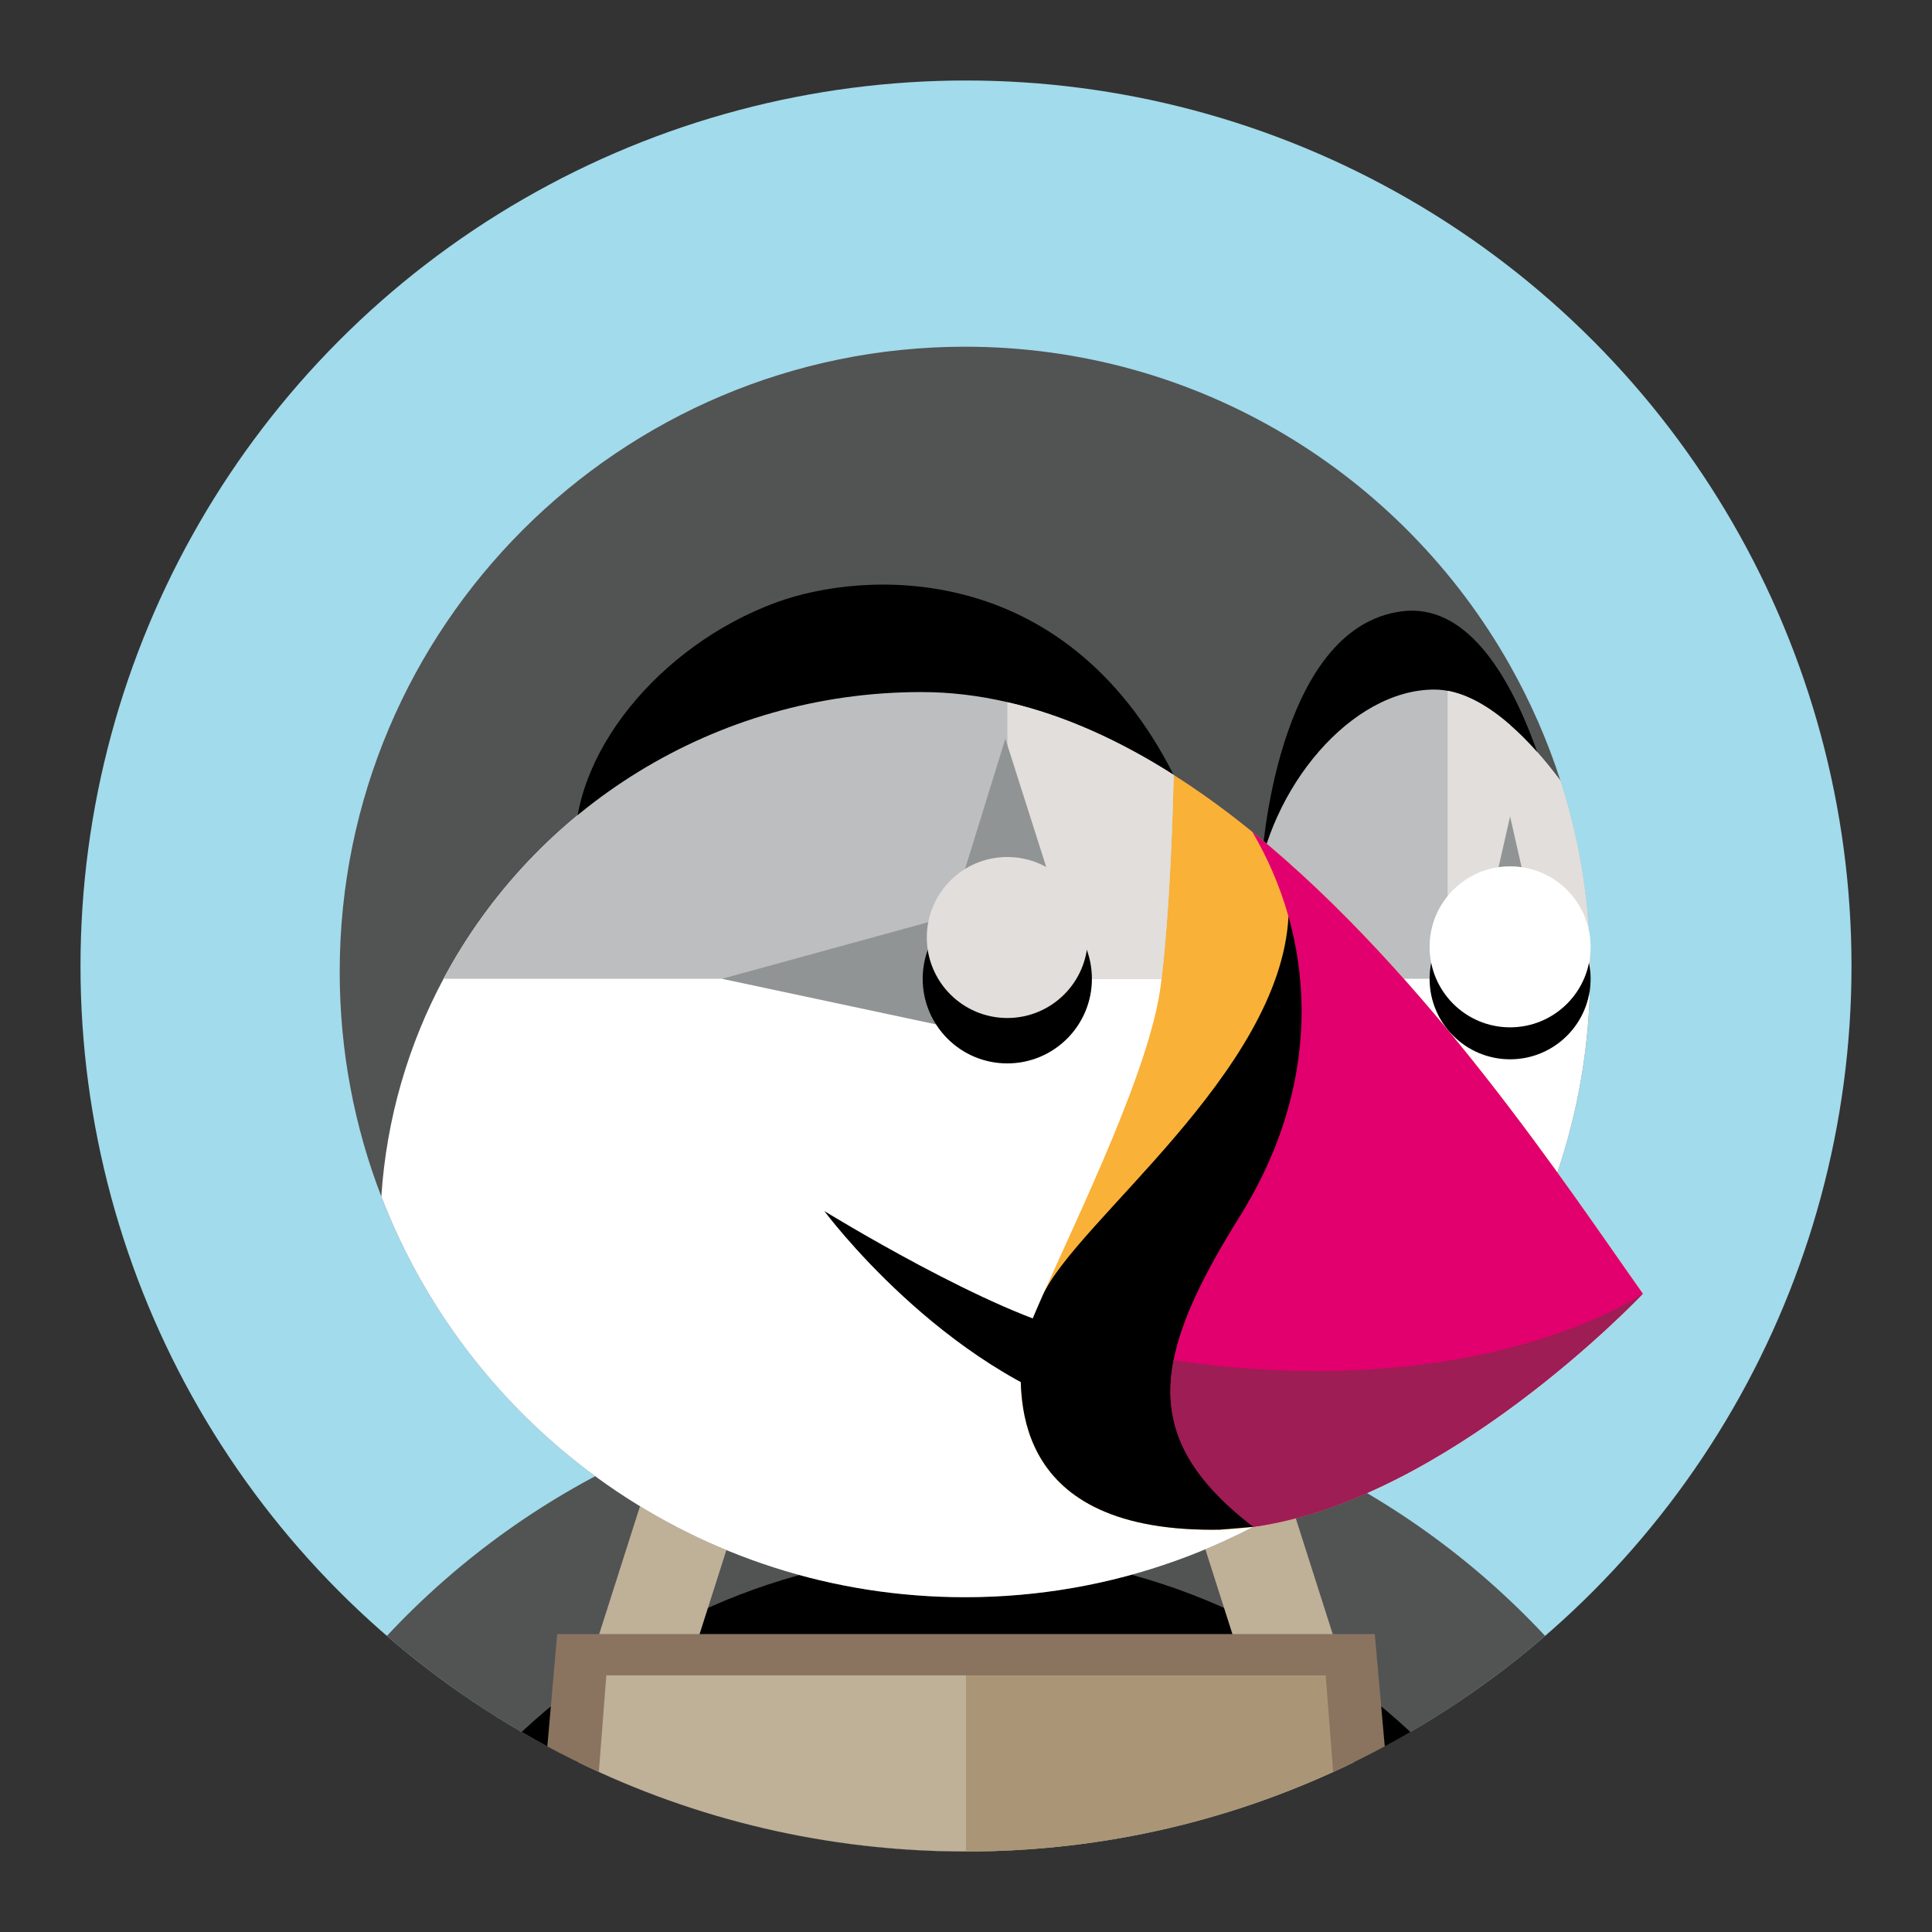 <svg xmlns="http://www.w3.org/2000/svg" width="24" height="24" viewBox="0 0 24 24">
  <rect x="0" y="0" width="24" height="24" fill="#333333" stroke="none"/>
  <g fill="none" transform="translate(1 1)">
    <circle cx="11" cy="11" r="11" fill="#A2DBEB"/>
    <path fill="#525353" d="M18.194,19.322 C17.585,19.848 16.917,20.31 16.202,20.694 C15.993,20.807 15.779,20.913 15.561,21.012 C14.172,21.646 12.627,22 11,22 C9.373,22 7.828,21.647 6.439,21.012 C6.222,20.913 6.008,20.808 5.799,20.695 C5.084,20.31 4.415,19.848 3.806,19.322 C5.602,17.398 8.161,16.196 11,16.196 C13.839,16.196 16.398,17.398 18.194,19.322 Z"/>
    <path fill="#000" d="M16.521,20.516 C16.29,20.651 16.054,20.776 15.814,20.893 C14.359,21.603 12.726,22 11,22 C9.273,22 7.639,21.602 6.186,20.893 C5.945,20.775 5.71,20.649 5.48,20.515 C6.982,19.122 8.905,18.286 11,18.286 C13.096,18.286 15.019,19.122 16.521,20.516 Z"/>
    <g fill="#BFB098" transform="translate(6.316 16.5)">
      <polygon points="2.264 .012 1.017 .012 .027 3.114 1.274 3.114"/>
      <polygon points="7.104 .012 8.35 .012 9.34 3.114 8.094 3.114"/>
    </g>
    <path fill="#525353" d="M18.754,11.073 C18.754,11.102 18.754,11.13 18.754,11.159 C18.741,12.361 18.455,13.497 17.955,14.508 C17.45,15.532 16.726,16.427 15.844,17.135 C14.513,18.203 12.825,18.841 10.988,18.841 C7.681,18.841 4.858,16.775 3.737,13.864 C3.403,12.998 3.22,12.057 3.22,11.073 C3.22,6.784 6.698,3.307 10.988,3.307 C13.888,3.307 16.418,4.897 17.751,7.254 C18.008,7.709 18.222,8.192 18.384,8.698 C18.624,9.447 18.754,10.245 18.754,11.073 Z"/>
    <path fill="#FFF" d="M12.291 9.366L12.148 9.573C10.818 10.64 9.129 11.278 7.292 11.278 3.986 11.278 1.162 9.213.042 6.301.106 5.329.378 4.413.814 3.597 1.946 1.477 4.179.034 6.75.034 7.844.034 8.898.436 9.884 1.063L10.287 1.934 10.702 3.01 12.291 9.366zM15.059 3.511C15.059 3.539 15.059 3.568 15.058 3.597 15.046 4.799 14.76 5.934 14.26 6.946L13.086 6.163 11.551 3.597 10.904 2.515C11.069 1.213 12.096.003 13.122.003 13.177.003 13.232.008 13.287.019 13.549.066 13.812.223 14.064.442 14.285.635 14.496.877 14.689 1.135 14.929 1.884 15.059 2.682 15.059 3.511z" transform="translate(3.695 7.563)"/>
    <path fill="#000" d="M14.673,9.711 C14.673,9.711 14.838,6.796 16.414,6.594 C17.991,6.392 18.523,10.041 18.523,10.041 L14.673,9.711 Z"/>
    <path fill="#BCBEBF" d="M17.759,8.005 L17.759,11.159 L15.246,11.159 L14.599,10.077 C14.764,8.776 15.791,7.566 16.817,7.566 C17.132,7.566 17.455,7.74 17.759,8.005 Z"/>
    <path fill="#F9B138" d="M14.57,17.967 C16.999,17.629 19.408,15.07 19.408,15.07 C18.492,13.78 16.744,11.109 14.558,9.334 L14.557,9.334 C14.361,9.174 14.161,9.022 13.958,8.879 C13.833,8.791 13.706,8.706 13.579,8.626 C13.564,9.323 13.524,10.34 13.429,11.159 C13.426,11.184 13.423,11.208 13.42,11.233 C13.293,12.261 12.407,14.064 11.952,15.094 L11.952,15.094 C11.791,15.459 11.684,15.726 11.684,15.828 C11.684,16.219 11.464,18.003 14.055,18.003 C14.088,18.003 14.12,18.003 14.153,18.002 C14.292,17.998 14.431,17.986 14.57,17.967"/>
    <path fill="#000" d="M13.579,8.625 C12.216,5.934 9.725,6.086 8.641,6.484 C7.193,7.016 6.056,8.391 6.148,9.637"/>
    <path fill="#BCBEBF" d="M11.513,7.722 C12.228,7.886 12.918,8.205 13.579,8.625 C13.572,8.974 13.558,9.403 13.534,9.846 C13.51,10.291 13.476,10.75 13.429,11.159 L11.609,11.159 L4.509,11.159 C5.641,9.039 7.875,7.597 10.445,7.597 C10.806,7.597 11.163,7.641 11.513,7.722"/>
    <path fill="#000" d="M12.418,15.559 C11.342,15.339 9.24,14.044 9.24,14.044 C9.24,14.044 10.706,16.024 12.686,16.586 L12.418,15.559 Z"/>
    <path fill="#000" d="M16.647,14.263 L14.57,17.967 L14.153,18.002 C14.12,18.003 14.088,18.003 14.055,18.003 C11.464,18.003 11.684,16.219 11.684,15.828 C11.684,15.726 11.79,15.459 11.952,15.094 L11.952,15.093 C12.369,14.173 14.906,12.322 15.006,10.384 C15.107,8.446 16.647,14.263 16.647,14.263 Z"/>
    <path fill="#E1006D" d="M19.408,15.07 L19.408,15.071 L19.407,15.072 C19.333,15.149 16.961,17.634 14.57,17.967 C13.713,17.308 13.427,16.681 13.578,15.899 C13.677,15.389 13.963,14.812 14.397,14.117 C15.497,12.357 15.302,10.597 14.557,9.334 L14.558,9.334 C16.744,11.109 18.492,13.78 19.408,15.07 Z"/>
    <path fill="#9D1D54" d="M19.408,15.071 L19.407,15.072 C19.333,15.149 16.961,17.634 14.57,17.967 C13.713,17.308 13.427,16.681 13.578,15.899 L13.579,15.899 C17.38,16.452 19.356,15.106 19.408,15.071 Z"/>
    <path fill="#E2DEDC" d="M2.107 1.063C2.099 1.411 2.085 1.84 2.061 2.284 2.038 2.728 2.004 3.187 1.956 3.597L.136 3.597.041 2.546.041.16C.755.324 1.446.643 2.107 1.063zM7.282 3.511C7.282 3.539 7.282 3.568 7.281 3.597L5.51 3.597 5.51.019C5.772.066 6.035.223 6.287.443 6.508.635 6.719.877 6.911 1.136 7.152 1.884 7.282 2.682 7.282 3.511z" transform="translate(11.473 7.563)"/>
    <polygon fill="#919494" points="12.369 10.939 11.489 8.177 10.807 10.38 7.969 11.159 11.758 11.966"/>
    <circle cx="11.513" cy="11.159" r="1.051" fill="#000"/>
    <polygon fill="#919494" points="17.759 9.142 17.349 10.945 18.171 10.958"/>
    <ellipse cx="17.759" cy="11.159" fill="#000" rx="1" ry="1"/>
    <ellipse cx="17.759" cy="10.762" fill="#FFF" rx="1" ry="1"/>
    <circle cx="11.513" cy="10.646" r="1" fill="#E2DEDC"/>
    <path fill="#BFB098" d="M15.814,19.614 L15.814,20.893 C14.359,21.603 12.726,22 11,22 C9.273,22 7.639,21.602 6.186,20.893 L6.186,19.614 L15.814,19.614 L15.814,19.614 Z"/>
    <path fill="#AA9676" d="M15.814,19.614 L15.814,20.893 C14.359,21.603 12.726,22 11,22 L11,19.614 L15.814,19.614 L15.814,19.614 Z"/>
    <path fill="#8A7460" d="M16.202,20.694 C15.993,20.807 15.779,20.913 15.561,21.012 L15.468,19.812 L6.532,19.812 L6.439,21.012 C6.222,20.913 6.008,20.808 5.799,20.695 L5.922,19.299 L16.078,19.299 L16.202,20.694 Z"/>
  </g>
</svg>
